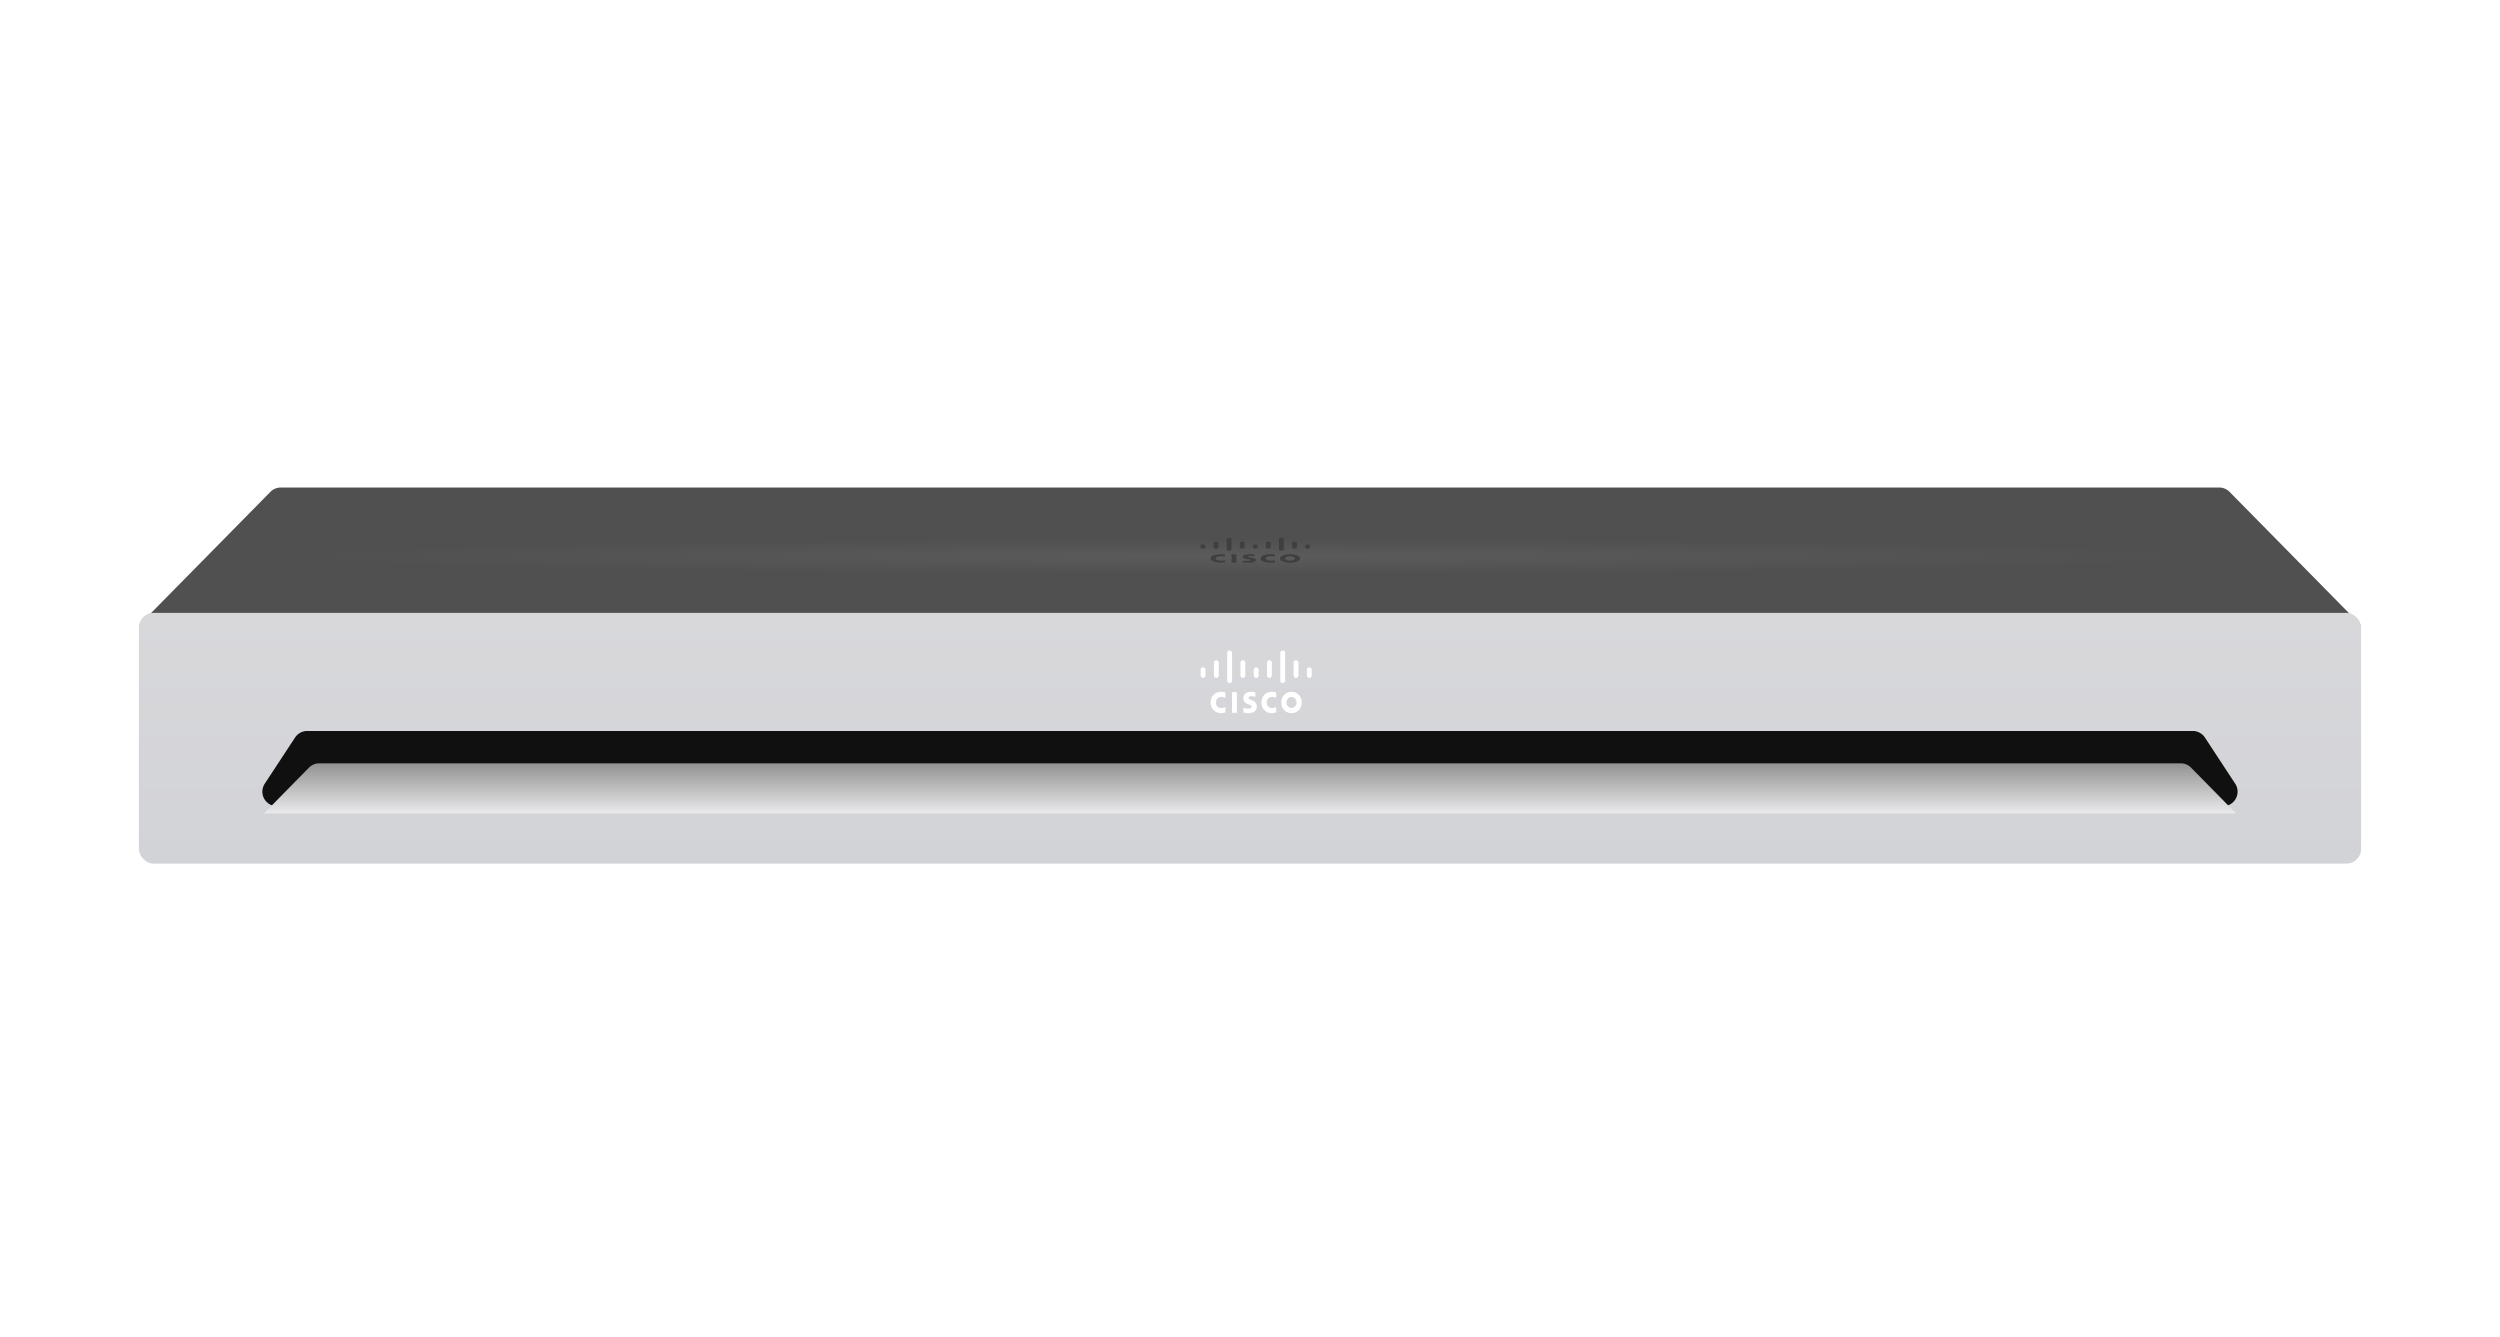 <svg xmlns="http://www.w3.org/2000/svg" width="172" height="92" fill="none" viewBox="0 0 172 92"><g clip-path="url(#a)"><path fill="url(#b)" fill-rule="evenodd" d="M18.604 33.84a1 1 0 0 1 .713-.299h133.365c.268 0 .524.108.712.299l9.05 9.189H9.554z" clip-rule="evenodd"/><path fill="#3F3F3F" fill-rule="evenodd" d="M84.73 38.706h.328v-.57h-.329zm2.987-.406c-.012-.001-.119-.03-.277-.03-.214 0-.36.065-.36.153 0 .084.142.151.36.151.154 0 .265-.027.277-.03v.151c-.04.007-.154.02-.301.02-.369 0-.694-.111-.694-.292 0-.171.294-.295.694-.295.154 0 .27.015.301.02zm-3.442 0c-.011-.001-.118-.03-.277-.03-.214 0-.36.065-.36.153 0 .084.142.151.36.151.155 0 .266-.027.277-.03v.151c-.04.007-.15.02-.297.02-.372 0-.697-.111-.697-.292 0-.171.293-.295.697-.295.155 0 .27.015.297.02zm4.48-.028c-.195 0-.341.069-.341.15 0 .083.146.15.34.15.199 0 .341-.068.341-.15s-.142-.15-.34-.15m.692.15c0 .162-.289.295-.693.295-.4 0-.69-.133-.69-.295s.29-.293.69-.293c.404 0 .693.13.693.293m-3.136-.155c-.005 0-.143-.017-.258-.017-.135 0-.206.019-.206.046 0 .035.099.047.154.054l.088.014c.218.029.313.093.313.162 0 .143-.286.191-.54.191-.178 0-.34-.015-.36-.017v-.13c.032.004.17.021.313.021.167 0 .242-.02.242-.053 0-.028-.067-.045-.15-.055-.017-.004-.048-.007-.068-.01-.186-.027-.34-.073-.34-.168 0-.105.185-.178.49-.178.159 0 .31.017.322.02zm-3.379-.74c0-.04-.079-.071-.166-.071-.091 0-.163.03-.163.07v.149c0 .04.072.072.163.072.087 0 .166-.032.166-.072zm.898-.197c0-.038-.075-.07-.166-.07-.087 0-.163.032-.163.07v.345c0 .04.076.072.163.072.091 0 .166-.032.166-.072zm.9-.268c0-.04-.076-.07-.167-.07-.087 0-.162.03-.162.07v.756c0 .038.075.07.162.07.091 0 .167-.032.167-.07zm.897.268c0-.038-.075-.07-.162-.07-.091 0-.166.032-.166.07v.345c0 .04.075.072.166.072.087 0 .162-.032.162-.072zm.9.197c0-.04-.075-.071-.166-.071-.087 0-.163.03-.163.07v.149c0 .04.076.072.163.072.09 0 .166-.032.166-.072zm.898-.197c0-.038-.076-.07-.167-.07-.087 0-.162.032-.162.07v.345c0 .04.075.072.162.072.091 0 .167-.032.167-.072zm.9-.268c0-.04-.072-.07-.163-.07s-.167.03-.167.07v.756c0 .038.076.07.167.07.09 0 .162-.032.162-.07zm.9.268c0-.038-.075-.07-.166-.07-.09 0-.162.032-.162.07v.345c0 .04.071.072.162.072s.167-.032.167-.072zm.898.197c0-.04-.075-.071-.162-.071-.091 0-.167.03-.167.07v.149c0 .04.076.072.167.072.087 0 .162-.032.162-.072z" clip-rule="evenodd"/><rect width="152.889" height="17.25" x="9.555" y="42.166" fill="url(#c)" rx="1"/><g filter="url(#d)"><path fill="#0F100F" fill-rule="evenodd" d="M20.3 51.243a1 1 0 0 1 .837-.452h129.725a1 1 0 0 1 .836.452l2.084 3.175a1 1 0 0 1-.836 1.549H19.052a1 1 0 0 1-.836-1.55z" clip-rule="evenodd"/></g><path fill="url(#e)" fill-rule="evenodd" d="M21.255 52.816a1 1 0 0 1 .713-.3h128.066a1 1 0 0 1 .713.3l3.098 3.15H18.156z" clip-rule="evenodd"/><path fill="#fff" fill-rule="evenodd" d="M84.763 49.04h.334v-1.423h-.334zm3.038-1.014c-.013-.004-.121-.078-.282-.078-.218 0-.367.164-.367.384 0 .211.145.38.367.38.157 0 .27-.07.282-.078v.38a.9.9 0 0 1-.306.05c-.375 0-.705-.28-.705-.732 0-.427.298-.737.704-.737.158 0 .274.039.307.052zm-3.498 0c-.012-.004-.12-.078-.282-.078-.217 0-.366.164-.366.384 0 .211.145.38.366.38.157 0 .27-.07.282-.078v.38a.8.8 0 0 1-.302.05c-.379 0-.709-.28-.709-.732 0-.427.298-.737.709-.737.157 0 .274.039.302.052zm4.552-.072c-.197 0-.346.173-.346.375 0 .207.149.375.346.375.201 0 .346-.168.346-.375 0-.202-.145-.375-.346-.375m.705.375c0 .405-.294.737-.705.737-.407 0-.701-.332-.701-.737s.294-.733.7-.733c.412 0 .706.328.706.733m-3.188-.388c-.004 0-.145-.043-.261-.043-.137 0-.21.048-.21.117 0 .086.1.116.157.133l.089.035c.221.073.318.233.318.405 0 .358-.29.479-.548.479-.181 0-.346-.04-.366-.043V48.7c.032.009.173.052.318.052.17 0 .246-.052.246-.134 0-.069-.069-.112-.153-.138-.017-.008-.049-.017-.069-.025-.19-.065-.346-.182-.346-.419 0-.263.189-.444.5-.444.16 0 .313.043.325.048zm-3.434-1.85c0-.1-.08-.177-.17-.177-.092 0-.165.078-.165.177v.37c0 .1.073.182.166.182.088 0 .169-.082.169-.181zm.912-.49c0-.096-.076-.178-.169-.178-.088 0-.165.082-.165.177v.862c0 .1.077.182.165.182.093 0 .17-.082.17-.181zm.915-.67c0-.099-.077-.177-.17-.177-.088 0-.164.078-.164.177v1.889c0 .094.076.176.165.176.092 0 .169-.082.169-.177zm.912.67c0-.096-.076-.178-.165-.178-.093 0-.17.082-.17.177v.862c0 .1.078.182.17.182.089 0 .165-.082.165-.181zm.915.49c0-.1-.076-.177-.17-.177-.088 0-.164.078-.164.177v.37c0 .1.076.182.165.182.093 0 .17-.082.17-.181zm.913-.49a.175.175 0 0 0-.17-.178c-.088 0-.165.082-.165.177v.862c0 .1.077.182.165.182.093 0 .17-.082.17-.181zm.914-.67c0-.099-.073-.177-.165-.177a.173.173 0 0 0-.17.177v1.889c0 .094.077.176.17.176.092 0 .165-.082.165-.177zm.916.67c0-.096-.076-.178-.169-.178-.092 0-.165.082-.165.177v.862c0 .1.073.182.165.182s.17-.082.17-.181zm.913.49c0-.1-.076-.177-.165-.177a.173.173 0 0 0-.17.177v.37c0 .1.077.182.17.182.089 0 .165-.082.165-.181z" clip-rule="evenodd"/></g><defs><linearGradient id="c" x1="9.555" x2="9.555" y1="42.166" y2="59.416" gradientUnits="userSpaceOnUse"><stop stop-color="#D8D8DB"/><stop offset="1" stop-color="#D2D3D7"/></linearGradient><linearGradient id="e" x1="153.845" x2="153.845" y1="55.967" y2="52.517" gradientUnits="userSpaceOnUse"><stop stop-color="#EAEAEC"/><stop offset="1" stop-color="#929292"/></linearGradient><radialGradient id="b" cx="0" cy="0" r="1" gradientTransform="matrix(-65.985 0 0 -1.204 86 38.285)" gradientUnits="userSpaceOnUse"><stop stop-color="#5B5B5C"/><stop offset="1" stop-color="#505050"/></radialGradient><clipPath id="a"><path fill="#fff" d="M0 0h172v92H0z"/></clipPath><filter id="d" width="135.896" height="5.675" x="18.051" y="50.291" color-interpolation-filters="sRGB" filterUnits="userSpaceOnUse"><feFlood flood-opacity="0" result="BackgroundImageFix"/><feColorMatrix in="SourceAlpha" result="hardAlpha" values="0 0 0 0 0 0 0 0 0 0 0 0 0 0 0 0 0 0 127 0"/><feOffset dy="-.5"/><feColorMatrix values="0 0 0 0 1 0 0 0 0 1 0 0 0 0 1 0 0 0 0.5 0"/><feBlend in2="BackgroundImageFix" result="effect1_dropShadow_30148_6952"/><feBlend in="SourceGraphic" in2="effect1_dropShadow_30148_6952" result="shape"/></filter></defs></svg>